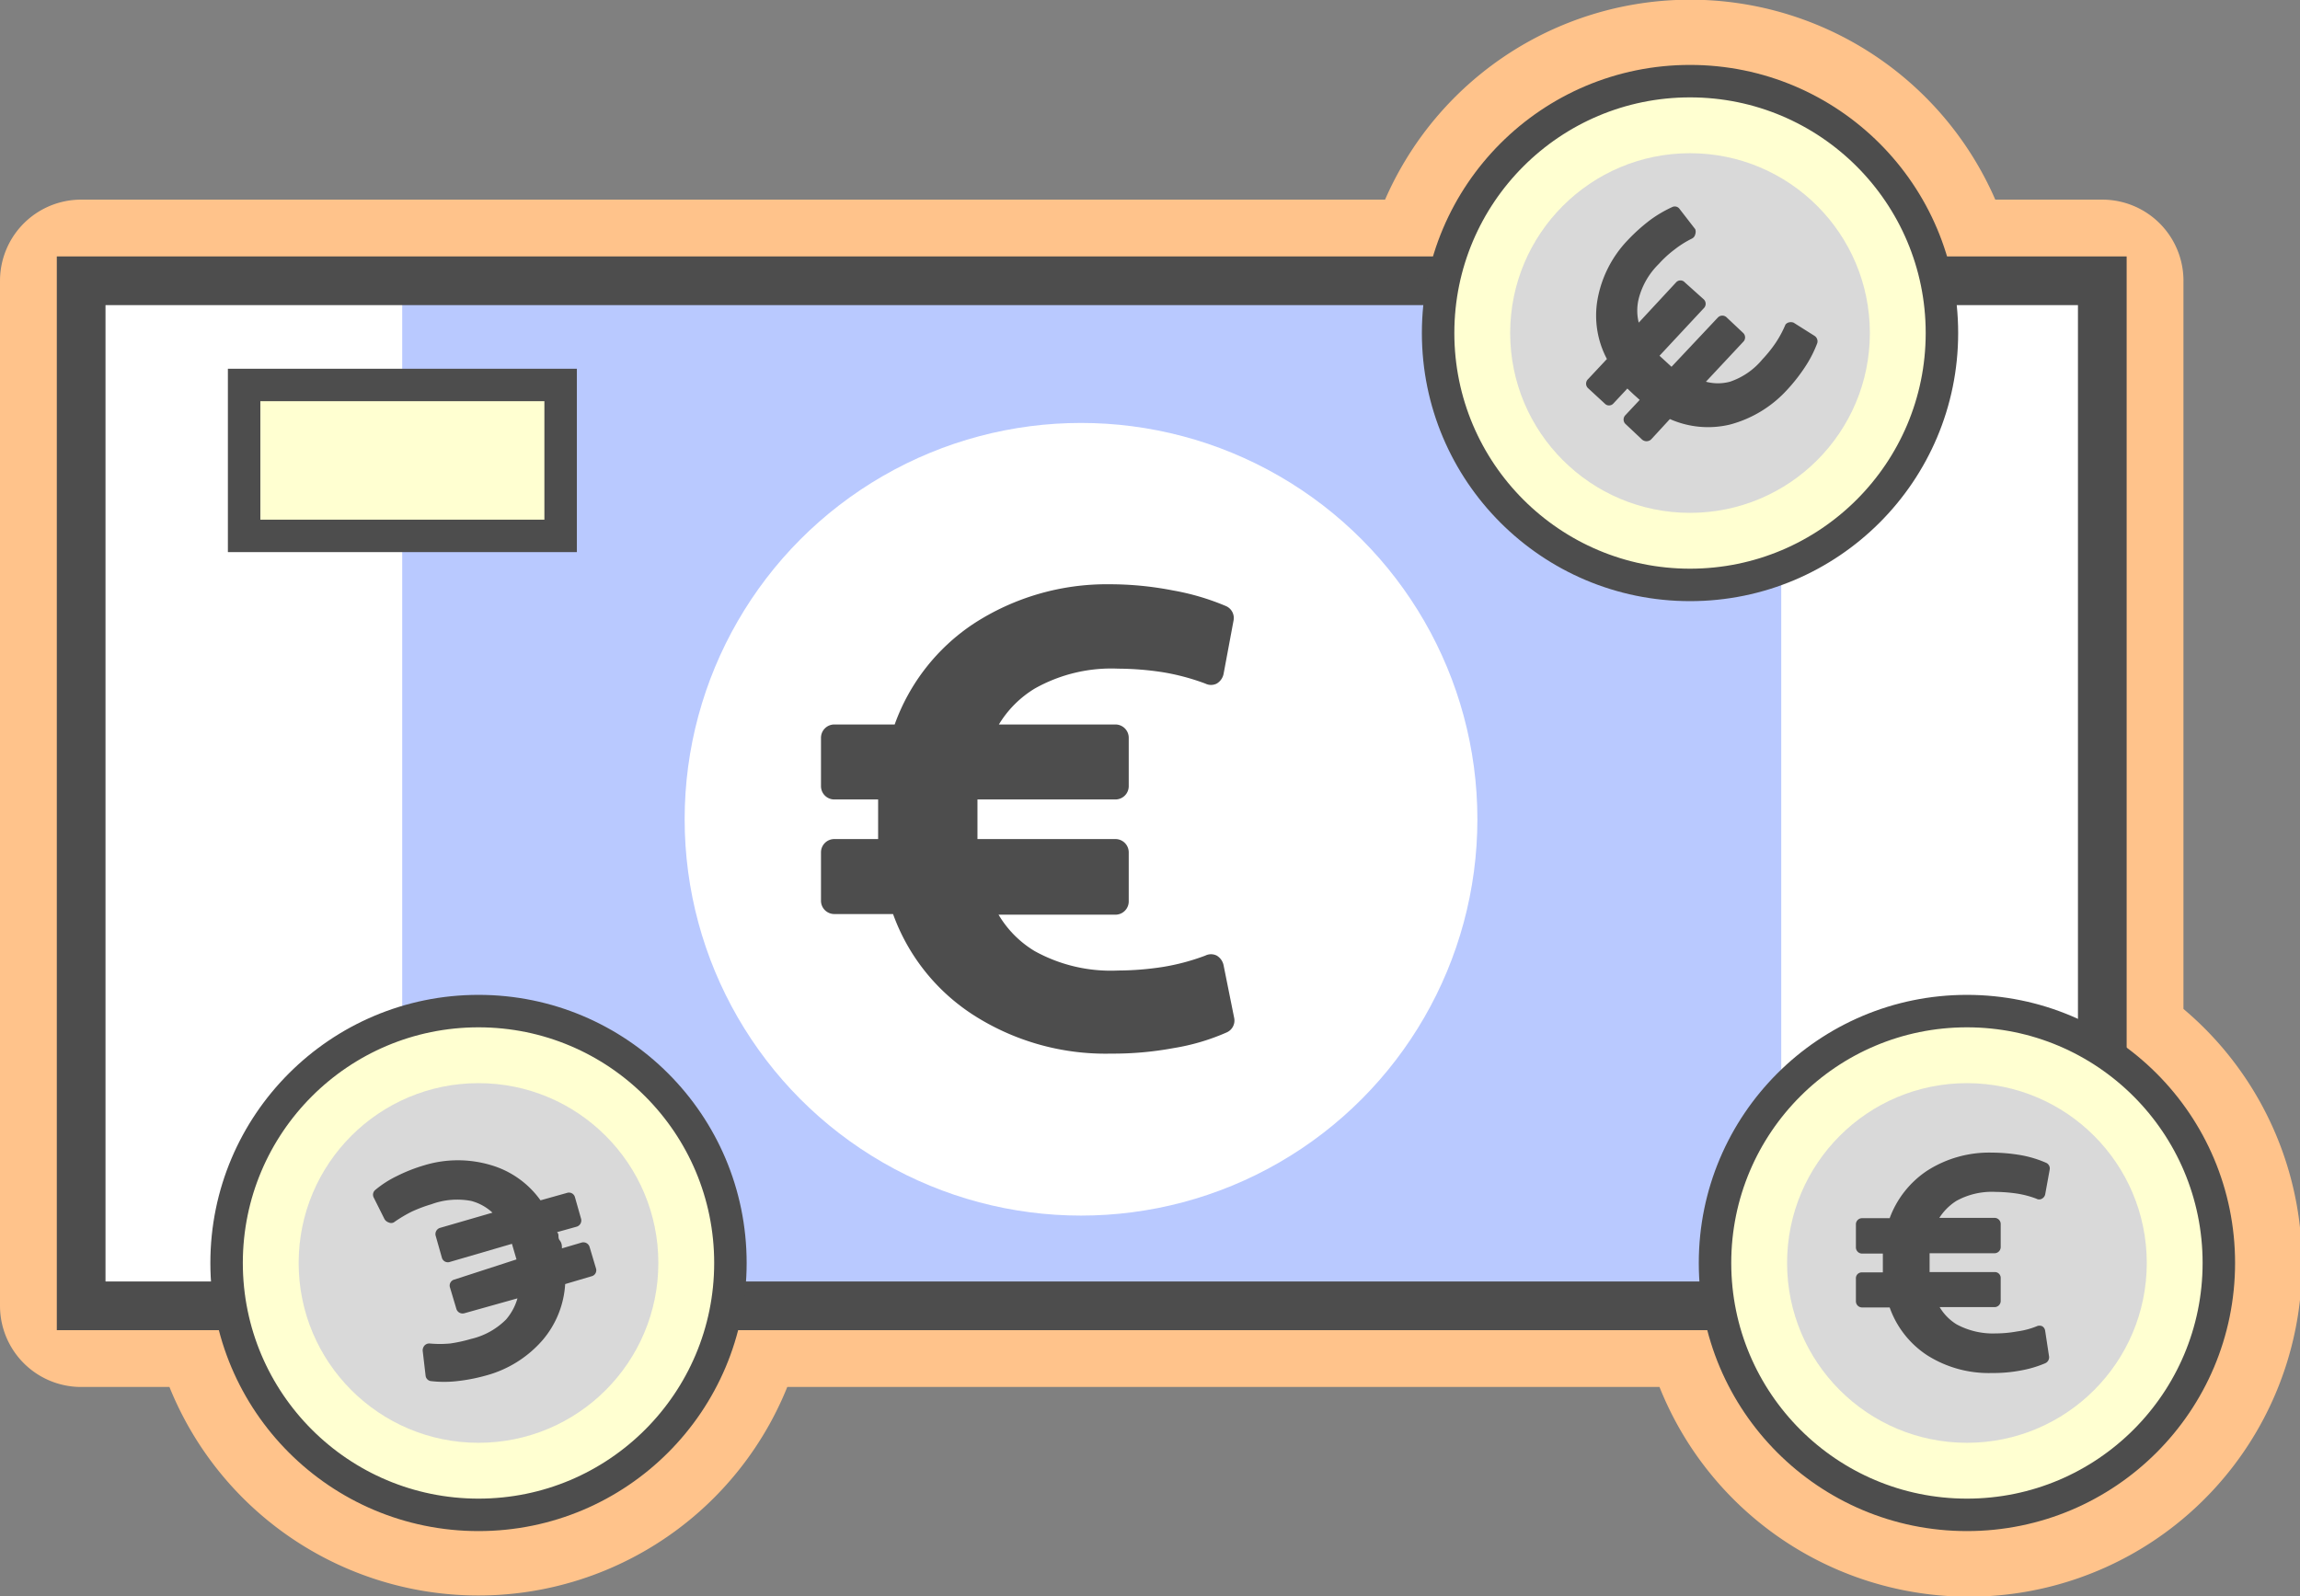 <svg xmlns="http://www.w3.org/2000/svg" viewBox="0 0 70.85 49.17"><rect x="0" y="0" width="70.85" height="49.17" fill="#808080" stroke="none"/><g id="Layer_2" data-name="Layer 2"><g id="TEKST"><path d="M64.76 32.38V8.65h-5.11a7.75 7.75 0 0 0-15.17 0H2.5v31.58h4.6a8.64 8.64 0 0 0 .19.85 7.76 7.76 0 0 0 15.09-.85H53a7.76 7.76 0 1 0 11.81-7.85z" fill="#ffc38b" stroke="#ffc38b" stroke-linecap="round" stroke-linejoin="round" stroke-width="5"/><path fill="#b9c9ff" d="M2.5 8.65h62.26v31.58H2.5z"/><circle cx="33.3" cy="25.24" r="12.21" fill="#fff"/><path fill="#fff" d="M2.5 8.65h9.89v31.58H2.5zM54.87 8.65h9.89v31.58h-9.89z"/><path d="M37.69 29.73a.45.45 0 0 0-.21-.29.39.39 0 0 0-.35 0 6.81 6.81 0 0 1-1.31.35 9.27 9.27 0 0 1-1.38.11 4.84 4.84 0 0 1-2.57-.6 3.22 3.22 0 0 1-1.11-1.12h3.6a.41.41 0 0 0 .41-.41v-1.51a.41.41 0 0 0-.41-.41h-4.25v-1.22h4.25a.41.41 0 0 0 .41-.41v-1.49a.41.41 0 0 0-.41-.41h-3.59a3.27 3.27 0 0 1 1.11-1.11 4.8 4.8 0 0 1 2.56-.61 9.27 9.27 0 0 1 1.38.11 7 7 0 0 1 1.31.35.39.39 0 0 0 .35 0 .45.45 0 0 0 .21-.29l.31-1.66a.4.4 0 0 0-.24-.44 7.53 7.53 0 0 0-1.63-.48 10.16 10.16 0 0 0-1.95-.19A7.52 7.52 0 0 0 30 19.21a6.25 6.25 0 0 0-2.44 3.11H25.7a.41.41 0 0 0-.41.41v1.49a.41.41 0 0 0 .41.41h1.35V25.85H25.7a.41.41 0 0 0-.41.41v1.49a.41.41 0 0 0 .41.41h1.81A6.19 6.19 0 0 0 30 31.28a7.54 7.54 0 0 0 4.23 1.18 10.16 10.16 0 0 0 1.92-.17 6.69 6.69 0 0 0 1.63-.48.4.4 0 0 0 .24-.44z" fill="#4d4d4d"/><path fill="#ffffd1" stroke="#4d4d4d" stroke-miterlimit="10" d="M7.52 11.86h9.75v4.65H7.52z"/><path fill="none" stroke="#4d4d4d" stroke-miterlimit="10" stroke-width="1.5" d="M2.5 8.65h62.26v31.58H2.5z"/><circle cx="60.59" cy="38.91" r="7.76" fill="#ffffd1" stroke="#4d4d4d" stroke-miterlimit="10"/><circle cx="60.59" cy="38.91" r="5.54" fill="#d9d9d9"/><path d="M63 41a.19.19 0 0 0-.09-.14.2.2 0 0 0-.17 0 2.49 2.49 0 0 1-.61.16 3.66 3.66 0 0 1-.65.06 2.35 2.35 0 0 1-1.21-.28 1.55 1.55 0 0 1-.52-.53h1.69a.19.19 0 0 0 .19-.19v-.7a.18.18 0 0 0-.19-.19h-2v-.58h2a.19.19 0 0 0 .19-.19v-.7a.19.19 0 0 0-.19-.2h-1.7a1.72 1.72 0 0 1 .52-.52 2.26 2.26 0 0 1 1.21-.28 4.87 4.87 0 0 1 .65.05 3 3 0 0 1 .61.16.17.17 0 0 0 .17 0 .2.2 0 0 0 .1-.13l.14-.77a.19.19 0 0 0-.12-.21 3.42 3.42 0 0 0-.76-.23 5.38 5.38 0 0 0-.9-.08 3.54 3.54 0 0 0-2 .56 3 3 0 0 0-1.15 1.46h-.85a.19.19 0 0 0-.19.2v.7a.19.19 0 0 0 .19.19H58v.58h-.64a.18.18 0 0 0-.19.19v.7a.19.19 0 0 0 .19.19h.85a2.92 2.92 0 0 0 1.15 1.47 3.54 3.54 0 0 0 2 .55 4.5 4.5 0 0 0 .9-.08A3.44 3.44 0 0 0 63 42a.2.2 0 0 0 .12-.21z" fill="#4d4d4d"/><g><circle cx="14.74" cy="38.91" r="7.76" fill="#ffffd1" stroke="#4d4d4d" stroke-miterlimit="10"/><circle cx="14.74" cy="38.91" r="5.54" fill="#d9d9d9"/><path d="M11.84 37.55a.23.23 0 0 0 .13.11.18.18 0 0 0 .16 0 4.21 4.21 0 0 1 .55-.33 4.49 4.49 0 0 1 .61-.23 2.3 2.3 0 0 1 1.23-.1 1.54 1.54 0 0 1 .65.36l-1.62.47a.2.2 0 0 0-.13.24l.19.67a.19.19 0 0 0 .24.14l1.92-.56.14.48-1.91.62a.19.19 0 0 0-.14.24l.2.67a.2.2 0 0 0 .24.13l1.64-.46a1.72 1.72 0 0 1-.35.65 2.24 2.24 0 0 1-1.08.6 4.56 4.56 0 0 1-.64.14 3.42 3.42 0 0 1-.64 0 .2.2 0 0 0-.15.06.23.23 0 0 0-.06.16l.09.77a.19.19 0 0 0 .17.17 3.55 3.55 0 0 0 .8 0 5.46 5.46 0 0 0 .88-.17 3.52 3.52 0 0 0 1.76-1.1 2.93 2.93 0 0 0 .69-1.72l.81-.24a.19.19 0 0 0 .14-.24l-.2-.67a.2.2 0 0 0-.24-.13l-.61.18c0-.08 0-.16-.07-.25s0-.17-.08-.25l.61-.17a.2.2 0 0 0 .13-.24l-.19-.67a.19.19 0 0 0-.24-.13l-.82.23a2.86 2.86 0 0 0-1.51-1.08 3.56 3.56 0 0 0-2.07 0 5.05 5.05 0 0 0-.84.33 3.23 3.23 0 0 0-.67.43.19.19 0 0 0-.05.23z" fill="#4d4d4d"/></g><g><circle cx="52.06" cy="10.26" r="7.76" fill="#ffffd1" stroke="#4d4d4d" stroke-miterlimit="10"/><circle cx="52.06" cy="10.26" r="5.54" fill="#d9d9d9"/><path d="M55.25 9.94a.25.25 0 0 0-.17 0A.2.2 0 0 0 55 10a3.37 3.37 0 0 1-.3.56 4 4 0 0 1-.41.51 2.2 2.2 0 0 1-1 .69 1.43 1.43 0 0 1-.74 0l1.15-1.23a.19.19 0 0 0 0-.27l-.51-.48a.19.19 0 0 0-.27 0l-1.43 1.52-.37-.34 1.36-1.46a.19.19 0 0 0 0-.28l-.58-.52a.18.18 0 0 0-.27 0l-1.15 1.24a1.54 1.54 0 0 1 0-.74 2.3 2.3 0 0 1 .62-1.07 3.39 3.39 0 0 1 .48-.44 3.06 3.06 0 0 1 .54-.34.19.19 0 0 0 .1-.13.23.23 0 0 0 0-.16l-.48-.62a.18.18 0 0 0-.23-.06 3.86 3.86 0 0 0-.68.4 5.59 5.59 0 0 0-.68.61 3.54 3.54 0 0 0-.94 1.84 2.86 2.86 0 0 0 .29 1.83l-.58.62a.19.19 0 0 0 0 .28l.51.47a.18.18 0 0 0 .27 0l.43-.46.19.18.19.17-.44.47a.19.19 0 0 0 0 .27l.51.48a.21.21 0 0 0 .28 0l.58-.63a2.89 2.89 0 0 0 1.85.17A3.65 3.65 0 0 0 55.06 12a5.37 5.37 0 0 0 .56-.72 3.65 3.65 0 0 0 .36-.71.2.2 0 0 0-.08-.22z" fill="#4d4d4d"/></g></g></g></svg>